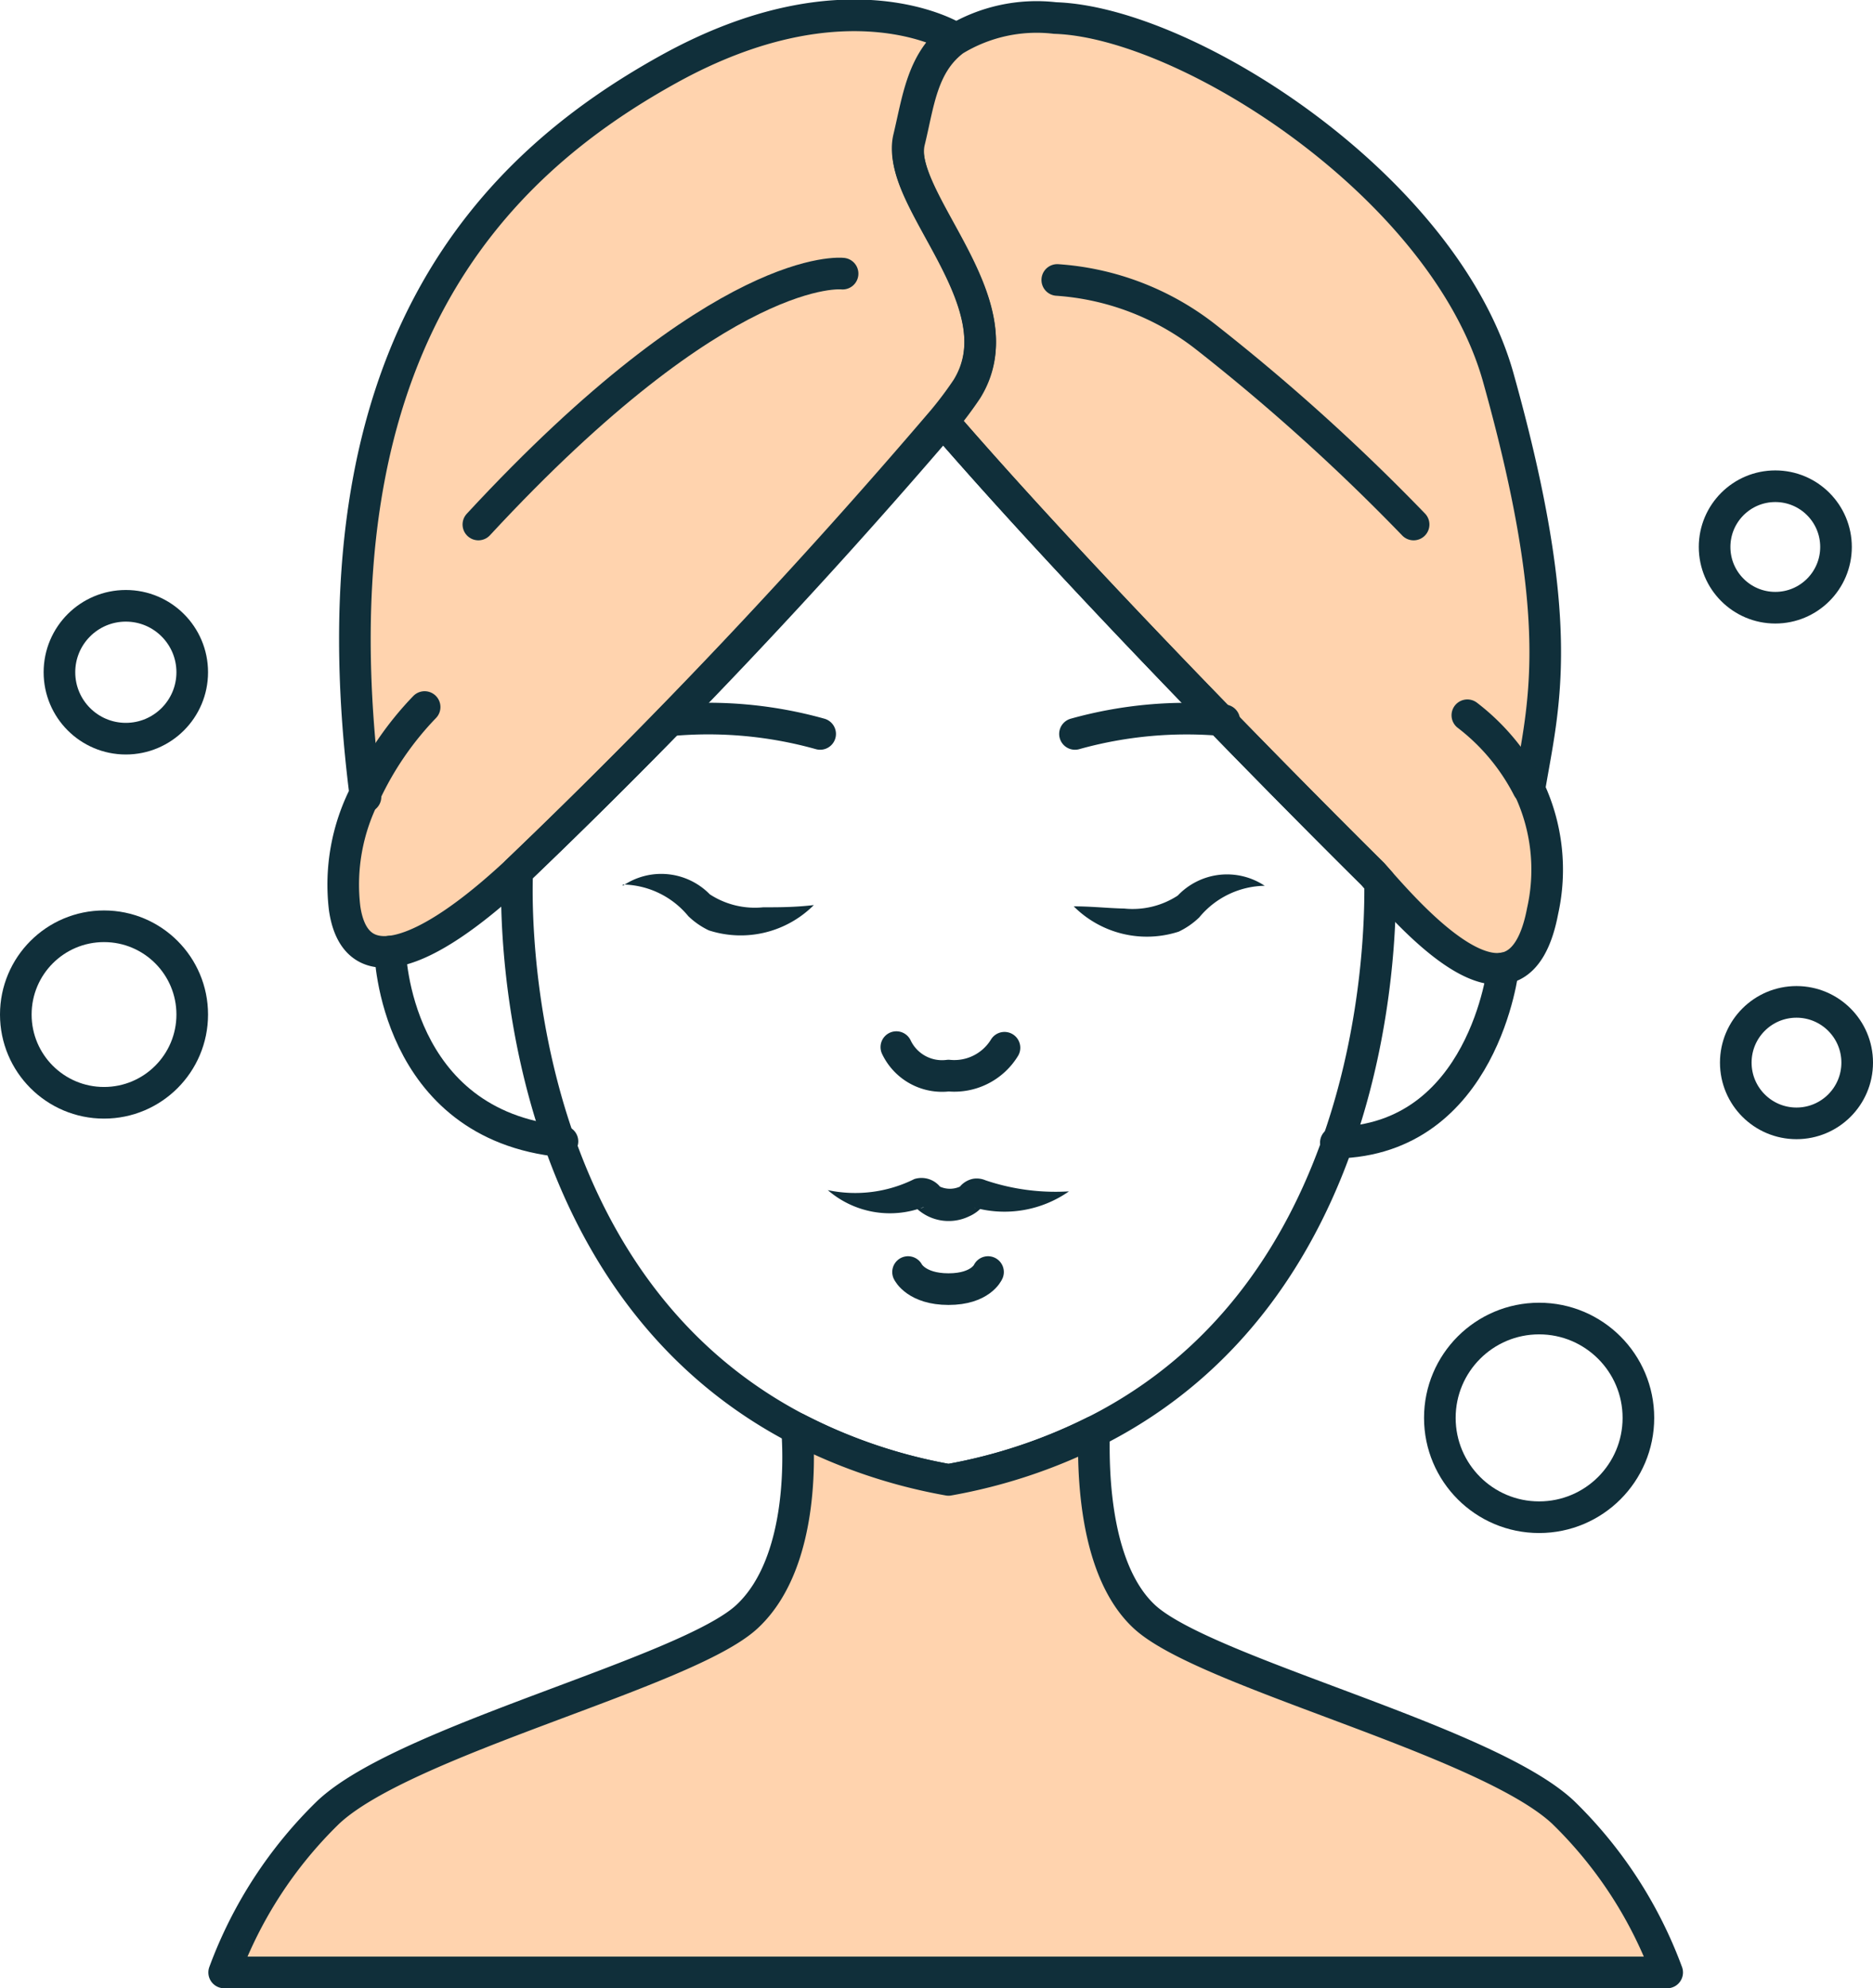 <svg xmlns="http://www.w3.org/2000/svg" viewBox="0 0 59.24 62.85"><defs><style>.cls-1{fill:#ffd3ae;}.cls-2{fill:none;stroke:#102f3a;stroke-linecap:round;stroke-linejoin:round;}.cls-3{fill:#102f3a;}</style></defs><g id="Layer_2" data-name="Layer 2"><g id="Layer_1-2" data-name="Layer 1"><path class="cls-1" d="M30.58,12.28a11.87,11.87,0,0,1-.75,1A195.18,195.18,0,0,1,16.36,27.54c-3,2.8-5.13,3.45-5.46,1.17a6.3,6.3,0,0,1,.65-3.62c-1.77-14,4-19.81,9.61-22.91s9-1,9-1c-1,.77-1.13,2-1.42,3.2C28.31,6.31,32.27,9.56,30.58,12.28Z"/><path class="cls-1" d="M48.79,28.8c-.76,4-4,.37-5.14-.91l-.23-.26s-8.21-8.1-13.59-14.31a11.87,11.87,0,0,0,.75-1c1.69-2.72-2.27-6-1.82-7.85.29-1.17.39-2.43,1.42-3.2a5,5,0,0,1,3.19-.7c4.16.13,12.27,5.3,14,11.3,2.22,7.9,1.45,10.39,1,13.08A6,6,0,0,1,48.79,28.8Z"/><path class="cls-2" d="M30.58,12.28a11.87,11.87,0,0,1-.75,1A195.18,195.18,0,0,1,16.36,27.54c-3,2.8-5.13,3.45-5.46,1.17a6.3,6.3,0,0,1,.65-3.62c-1.77-14,4-19.81,9.61-22.91s9-1,9-1c-1,.77-1.13,2-1.42,3.2C28.31,6.31,32.27,9.56,30.58,12.28Z"/><path class="cls-2" d="M13.43,22.35a10.06,10.06,0,0,0-1.88,2.74"/><path class="cls-2" d="M34.6,45.26A16.91,16.91,0,0,1,30,46.78a16.86,16.86,0,0,1-4.79-1.62c-9.58-5-8.85-17.62-8.85-17.62A195.18,195.18,0,0,0,29.83,13.32c5.38,6.21,13.59,14.31,13.59,14.31l.23.26C43.68,30,43.43,40.84,34.6,45.26Z"/><path class="cls-2" d="M48.79,28.8c-.76,4-4,.37-5.14-.91l-.23-.26s-8.21-8.1-13.59-14.31a11.87,11.87,0,0,0,.75-1c1.69-2.72-2.27-6-1.82-7.85.29-1.17.39-2.43,1.42-3.2a5,5,0,0,1,3.19-.7c4.16.13,12.27,5.3,14,11.3,2.22,7.9,1.45,10.39,1,13.08A6,6,0,0,1,48.79,28.8Z"/><path class="cls-2" d="M48.33,24.91a6.81,6.81,0,0,0-1.92-2.3"/><path class="cls-2" d="M26.65,8.65s-3.76-.45-11.52,7.93"/><path class="cls-2" d="M33.44,8.85a8.56,8.56,0,0,1,4.72,1.82,64.55,64.55,0,0,1,6.55,5.91"/><path class="cls-2" d="M11.56,25.19s0-.07,0-.1"/><path class="cls-2" d="M12.34,30.08s.12,5.48,5.45,6"/><path class="cls-2" d="M47.54,30.61s-.61,5.43-5.29,5.51"/><path class="cls-3" d="M19.7,28a2.15,2.15,0,0,1,2.75.27,2.61,2.61,0,0,0,1.69.41c.5,0,1,0,1.6-.07a3.27,3.27,0,0,1-3.32.8,2.44,2.44,0,0,1-.65-.45,2.74,2.74,0,0,0-2.07-1Z"/><path class="cls-3" d="M40,28a2.74,2.74,0,0,0-2.07,1,2.44,2.44,0,0,1-.65.45,3.27,3.27,0,0,1-3.32-.8c.57,0,1.1.06,1.6.07a2.61,2.61,0,0,0,1.69-.41A2.15,2.15,0,0,1,40,28Z"/><path class="cls-2" d="M28.35,33.1A1.6,1.6,0,0,0,30,34a1.86,1.86,0,0,0,1.77-.88"/><path class="cls-3" d="M26.18,37.62a4.19,4.19,0,0,0,2.74-.35.76.76,0,0,1,.81.24.77.77,0,0,0,.63,0,.73.73,0,0,1,.43-.25.71.71,0,0,1,.38.05,6.93,6.93,0,0,0,2.64.35,3.56,3.56,0,0,1-3,.51.27.27,0,0,0,.29-.06,1.19,1.19,0,0,1-.45.34,1.49,1.49,0,0,1-1.71-.3.26.26,0,0,0,.29,0,3,3,0,0,1-3.06-.54Z"/><path class="cls-2" d="M28.72,40.21s.26.54,1.28.54,1.25-.54,1.25-.54"/><path class="cls-1" d="M52.73,62.35H7.09a13.64,13.64,0,0,1,3.29-5.06C12.81,55,21.73,52.87,23.63,51.1s1.61-5.51,1.58-5.94A16.86,16.86,0,0,0,30,46.78a16.91,16.91,0,0,0,4.6-1.52c0,.62-.15,4.22,1.59,5.84C38.09,52.87,47,55,49.44,57.29A13.64,13.64,0,0,1,52.73,62.35Z"/><path class="cls-2" d="M52.73,62.35H7.09a13.64,13.64,0,0,1,3.29-5.06C12.81,55,21.73,52.87,23.63,51.1s1.61-5.51,1.58-5.94A16.86,16.86,0,0,0,30,46.78a16.91,16.91,0,0,0,4.6-1.52c0,.62-.15,4.22,1.59,5.84C38.09,52.87,47,55,49.44,57.29A13.64,13.64,0,0,1,52.73,62.35Z"/><path class="cls-2" d="M21.19,22.77a13.14,13.14,0,0,1,4.75.43"/><path class="cls-2" d="M38.72,22.77A13.13,13.13,0,0,0,34,23.2"/><circle class="cls-2" cx="3.98" cy="21.25" r="2.1"/><circle class="cls-2" cx="3.29" cy="32.07" r="2.79"/><circle class="cls-2" cx="48.68" cy="44.82" r="3.14"/><circle class="cls-2" cx="56.82" cy="33.59" r="1.92"/><circle class="cls-2" cx="56.15" cy="17.29" r="1.92"/></g></g></svg>